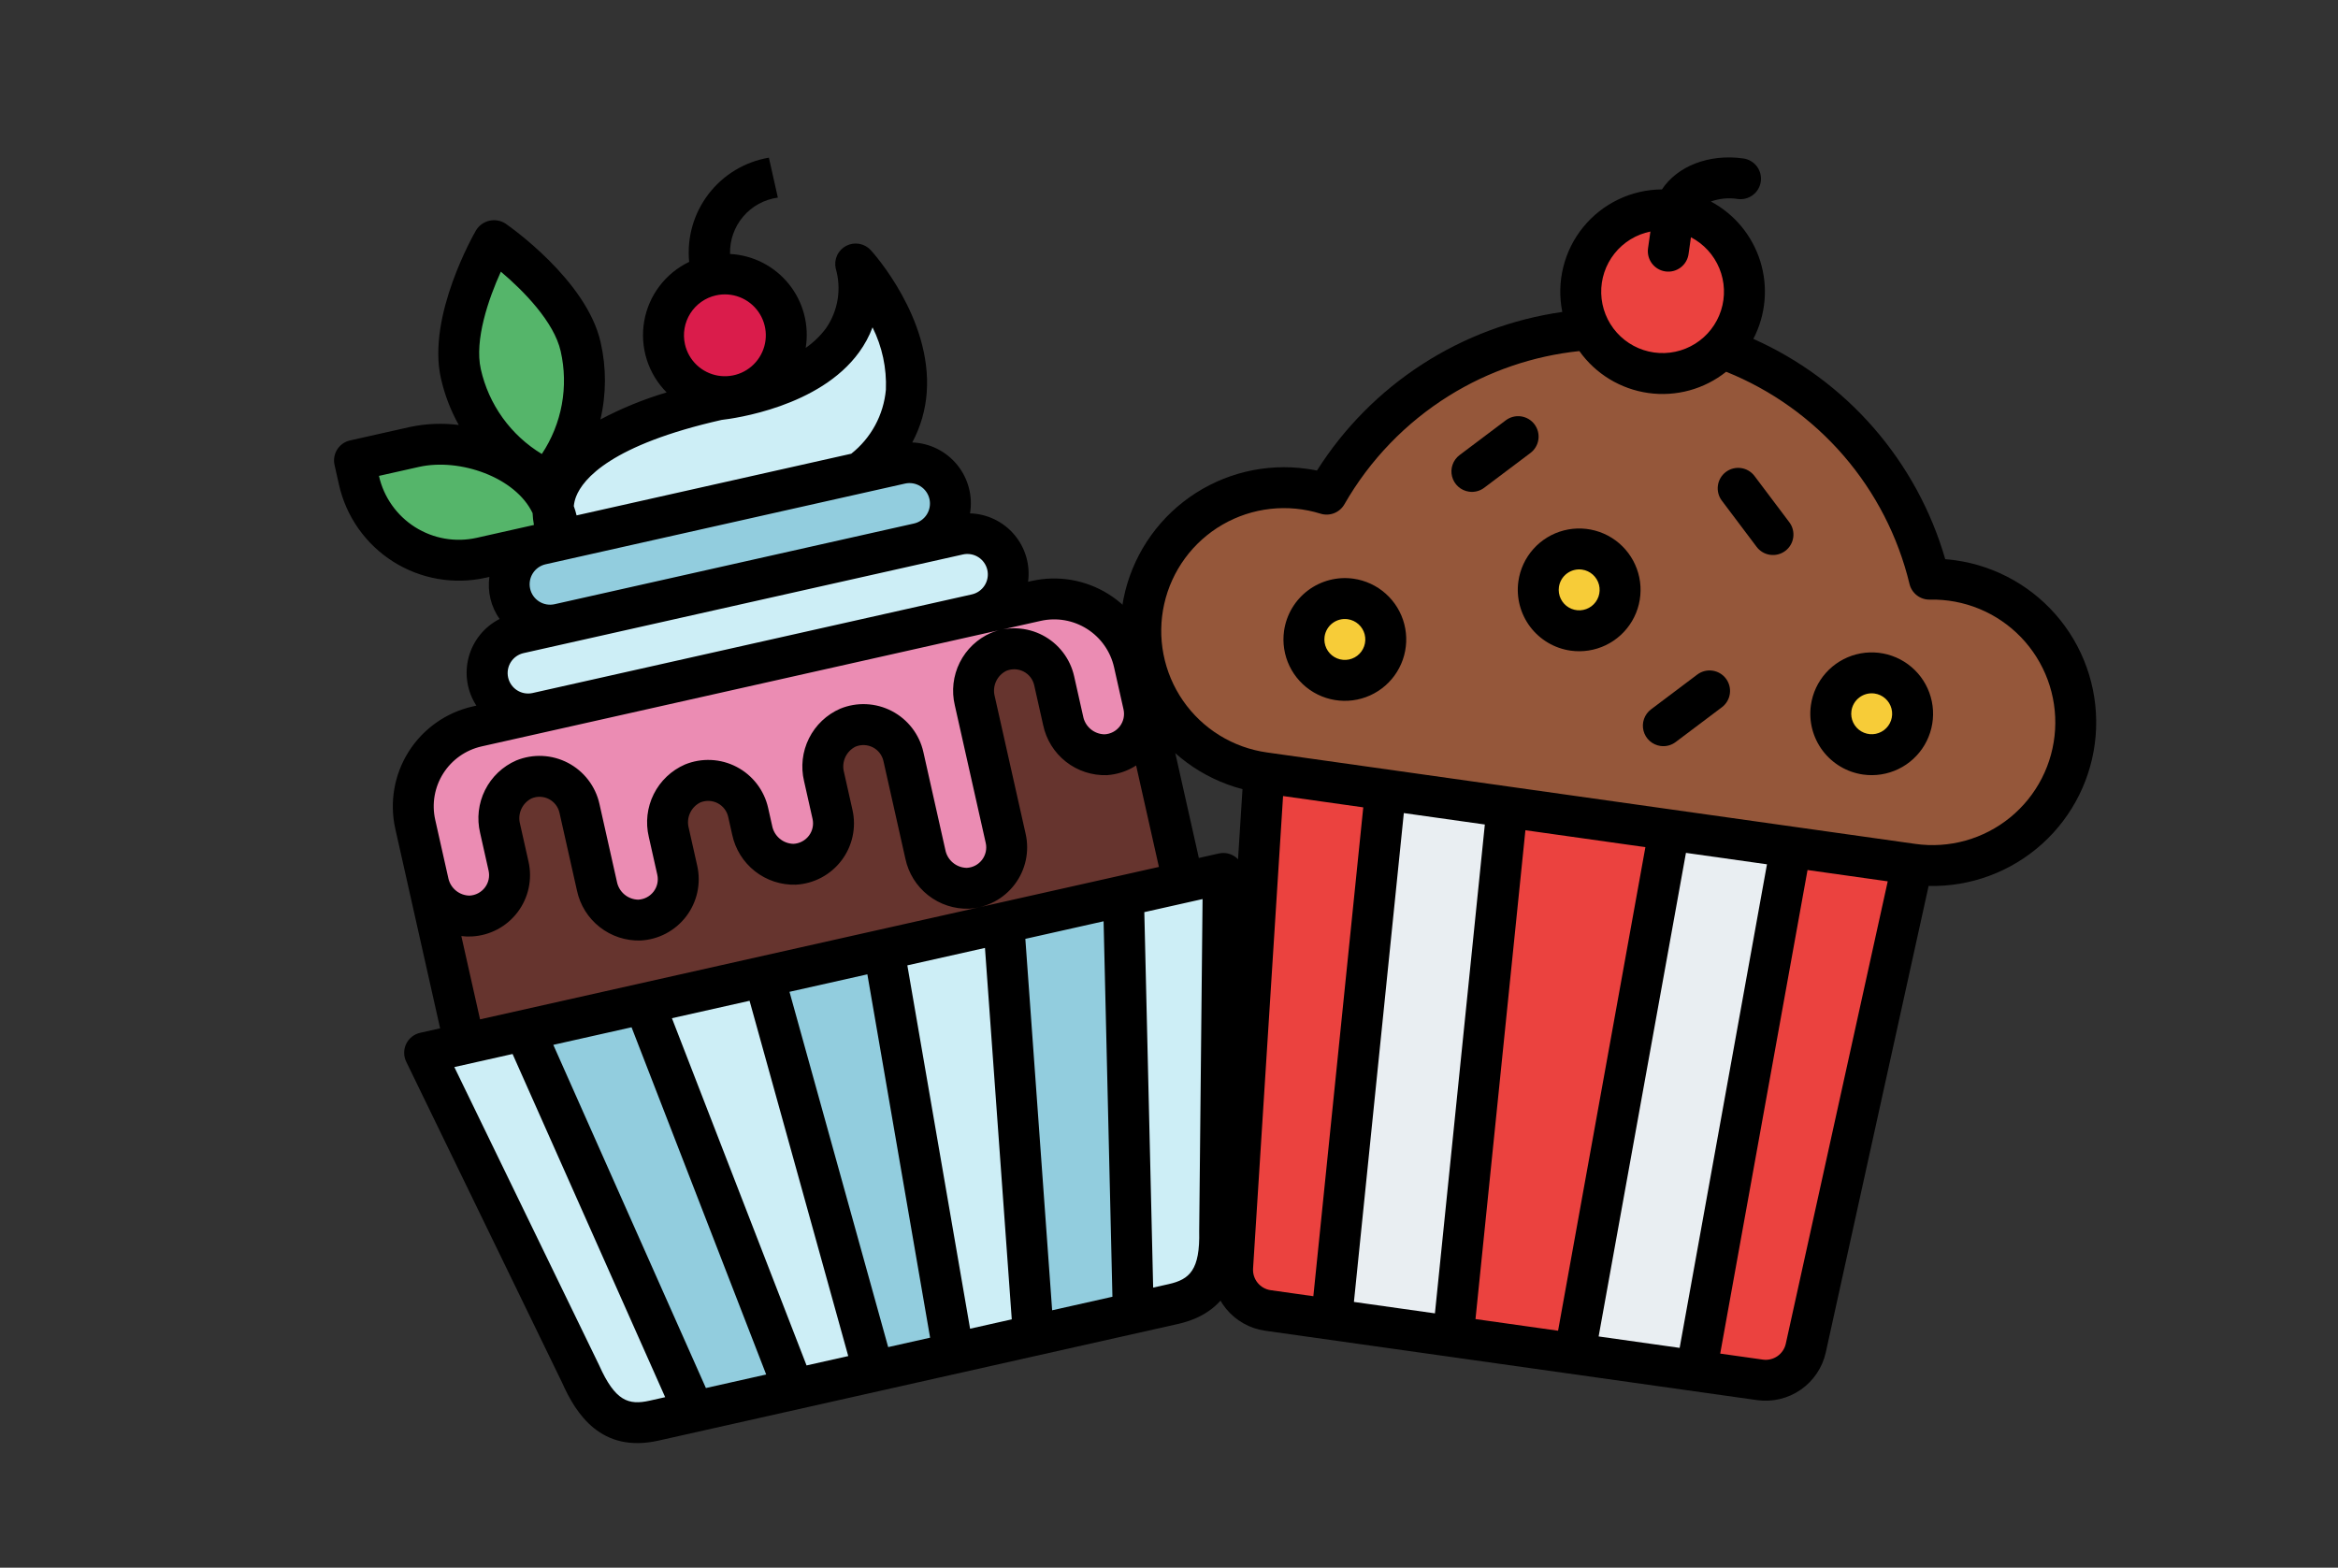 <svg width="914" height="613" viewBox="0 0 914 613" fill="none" xmlns="http://www.w3.org/2000/svg">
<rect x="0" y="0" width="914" height="613" fill="#333333" stroke="none"/>
<g clip-path="url(#clip0)">
<path d="M186.542 284.046L405.099 234.963C413.379 233.104 422.06 234.61 429.23 239.15C436.4 243.69 441.473 250.893 443.333 259.174L462.615 345.035L181.614 408.142L162.332 322.28C160.472 314 161.978 305.319 166.519 298.149C171.059 290.979 178.262 285.906 186.542 284.046Z" fill="#66342E"/>
<path d="M271.313 551.983L255.701 555.489C240.816 558.832 233.223 551.272 227.026 537.331L166.003 411.648L205.031 402.883L271.313 551.983Z" fill="#CDEEF6"/>
<path d="M310.34 543.218L271.313 551.983L205.031 402.883L251.865 392.365L310.34 543.218Z" fill="#92CDDE"/>
<path d="M341.563 536.206L310.34 543.218L251.865 392.365L298.698 381.847L341.563 536.206Z" fill="#CDEEF6"/>
<path d="M443.035 513.418L458.647 509.912C473.532 506.569 477.163 496.488 476.804 481.236L478.227 341.529L439.199 350.294L443.035 513.418Z" fill="#CDEEF6"/>
<path d="M404.007 522.182L443.035 513.418L439.199 350.294L392.365 360.812L404.007 522.182Z" fill="#92CDDE"/>
<path d="M372.785 529.194L404.007 522.182L392.365 360.812L345.532 371.33L372.785 529.194Z" fill="#CDEEF6"/>
<path d="M298.698 381.847L341.563 536.206L372.785 529.194L345.532 371.33L298.698 381.847Z" fill="#92CDDE"/>
<path d="M162.332 322.28L167.403 344.862C168.172 348.681 170.26 352.108 173.301 354.543C176.342 356.978 180.143 358.265 184.038 358.181C186.364 358.059 188.636 357.431 190.695 356.341C192.753 355.25 194.549 353.723 195.956 351.867C197.363 350.01 198.348 347.868 198.841 345.592C199.335 343.315 199.325 340.958 198.813 338.685L195.495 323.909C194.557 320.128 194.979 316.137 196.687 312.636C198.395 309.135 201.28 306.345 204.837 304.757C206.992 303.872 209.314 303.468 211.641 303.573C213.969 303.679 216.245 304.292 218.311 305.368C220.376 306.445 222.182 307.96 223.602 309.807C225.021 311.654 226.021 313.789 226.529 316.062L233.354 346.449C234.123 350.268 236.211 353.695 239.252 356.13C242.293 358.565 246.094 359.853 249.988 359.768C252.315 359.647 254.587 359.019 256.645 357.928C258.704 356.838 260.499 355.311 261.907 353.454C263.314 351.597 264.298 349.456 264.792 347.179C265.285 344.902 265.276 342.545 264.764 340.273L261.445 325.497C260.508 321.716 260.93 317.725 262.638 314.224C264.346 310.722 267.231 307.933 270.788 306.344C272.943 305.459 275.265 305.055 277.592 305.161C279.919 305.267 282.195 305.879 284.261 306.956C286.327 308.033 288.133 309.547 289.552 311.394C290.972 313.242 291.971 315.376 292.48 317.65L294.045 324.62C294.815 328.439 296.902 331.866 299.944 334.301C302.985 336.736 306.785 338.024 310.68 337.939C313.007 337.817 315.278 337.19 317.337 336.099C319.396 335.008 321.191 333.481 322.598 331.625C324.005 329.768 324.99 327.627 325.484 325.35C325.977 323.073 325.967 320.716 325.455 318.444L322.137 303.668C321.199 299.886 321.621 295.896 323.329 292.394C325.037 288.893 327.922 286.104 331.479 284.515C333.634 283.63 335.956 283.226 338.284 283.332C340.611 283.437 342.887 284.05 344.953 285.127C347.019 286.203 348.825 287.718 350.244 289.565C351.664 291.412 352.663 293.547 353.172 295.821L361.749 334.013C362.518 337.832 364.606 341.259 367.647 343.694C370.688 346.129 374.489 347.417 378.384 347.332C380.71 347.211 382.982 346.583 385.041 345.492C387.099 344.402 388.895 342.875 390.302 341.018C391.709 339.161 392.694 337.02 393.187 334.743C393.681 332.466 393.671 330.109 393.159 327.837L381.076 274.033C380.138 270.252 380.56 266.261 382.268 262.76C383.976 259.258 386.861 256.469 390.418 254.88C392.573 253.995 394.895 253.591 397.222 253.697C399.55 253.803 401.826 254.415 403.892 255.492C405.958 256.569 407.763 258.083 409.183 259.93C410.603 261.778 411.602 263.912 412.111 266.186L415.616 281.797C416.386 285.616 418.473 289.043 421.515 291.478C424.556 293.913 428.356 295.2 432.251 295.116C434.578 294.994 436.849 294.366 438.908 293.276C440.967 292.185 442.762 290.658 444.169 288.802C445.576 286.945 446.561 284.803 447.055 282.527C447.548 280.25 447.538 277.893 447.026 275.62L443.333 259.174C441.473 250.893 436.4 243.69 429.23 239.15C422.06 234.61 413.379 233.104 405.099 234.963L186.542 284.046C178.262 285.906 171.059 290.979 166.519 298.149C161.978 305.319 160.472 314 162.332 322.28Z" fill="#EB8CB3"/>
<path d="M374.67 209L202.947 247.565C194.325 249.501 188.906 258.06 190.842 266.682C192.778 275.304 201.337 280.724 209.959 278.787L381.682 240.222C390.304 238.286 395.723 229.727 393.787 221.105C391.851 212.483 383.292 207.064 374.67 209Z" fill="#CDEEF6"/>
<path d="M352.047 181.283L211.547 212.837C202.925 214.773 197.505 223.332 199.441 231.954C201.378 240.576 209.937 245.995 218.558 244.059L359.059 212.506C367.681 210.57 373.1 202.011 371.164 193.389C369.228 184.767 360.669 179.347 352.047 181.283Z" fill="#92CDDE"/>
<path d="M219.352 211.084C219.352 211.084 194.976 175.562 280.838 156.279C280.838 156.279 345.035 150.061 334.518 103.228C334.518 103.228 378.011 150.855 336.436 184.789L219.352 211.084Z" fill="#CDEEF6"/>
<path d="M219.352 211.084L188.13 218.096C177.779 220.42 166.929 218.538 157.966 212.862C149.003 207.187 142.662 198.183 140.337 187.832L138.584 180.027L162.001 174.768C183.552 169.928 212.759 181.727 217.599 203.278L219.352 211.084Z" fill="#55B56A"/>
<path d="M226.992 135.575C229.033 144.663 228.93 154.102 226.692 163.143C224.453 172.185 220.139 180.581 214.093 187.667C205.598 183.847 198.109 178.101 192.219 170.885C186.329 163.669 182.2 155.181 180.159 146.092C175.319 124.541 193.058 94 193.058 94C193.058 94 222.152 114.023 226.992 135.575Z" fill="#55B56A"/>
<path d="M288.643 154.526C301.576 151.622 309.706 138.783 306.801 125.851C303.897 112.918 291.058 104.788 278.126 107.693C265.193 110.597 257.063 123.436 259.968 136.368C262.872 149.301 275.711 157.431 288.643 154.526Z" fill="#DA1C4B"/>
<path d="M154.526 324.033L172.056 402.089L164.25 403.842C163.073 404.106 161.97 404.633 161.025 405.383C160.08 406.133 159.317 407.087 158.792 408.174C158.268 409.261 157.997 410.453 157.999 411.659C158 412.866 158.275 414.057 158.802 415.142L219.727 540.61C225.127 552.754 234.927 568.353 257.454 563.294L460.4 517.717C482.926 512.658 485.115 494.366 484.809 481.316L486.231 341.61C486.243 340.403 485.982 339.209 485.467 338.117C484.953 337.026 484.198 336.065 483.26 335.306C482.321 334.548 481.223 334.012 480.048 333.737C478.873 333.463 477.651 333.459 476.474 333.724L468.668 335.477L451.138 257.421C448.802 247.077 442.459 238.081 433.499 232.408C424.54 226.735 413.696 224.846 403.346 227.158L401.91 227.48C402.352 224.202 402.101 220.867 401.171 217.693C400.242 214.518 398.656 211.574 396.515 209.052C394.375 206.53 391.728 204.486 388.746 203.052C385.765 201.619 382.515 200.829 379.209 200.732C379.771 197.395 379.615 193.977 378.75 190.705C377.886 187.433 376.334 184.383 374.197 181.759C372.06 179.134 369.388 176.996 366.359 175.487C363.33 173.977 360.014 173.131 356.633 173.005C359.87 166.96 361.797 160.3 362.287 153.459C364.406 124.45 341.399 98.894 340.42 97.819C339.229 96.516 337.641 95.644 335.903 95.338C334.165 95.031 332.375 95.309 330.811 96.126C329.246 96.943 327.996 98.254 327.255 99.856C326.514 101.458 326.323 103.259 326.712 104.981C327.855 108.908 328.109 113.041 327.456 117.08C326.802 121.118 325.259 124.96 322.936 128.327C320.715 131.312 318.024 133.916 314.968 136.037C315.688 131.646 315.474 127.153 314.34 122.85C313.207 118.547 311.179 114.532 308.389 111.066C305.599 107.599 302.109 104.76 298.148 102.734C294.187 100.707 289.843 99.538 285.4 99.303C285.243 93.97 287.066 88.767 290.517 84.698C293.967 80.629 298.802 77.981 304.089 77.264L300.583 61.653C291.195 63.237 282.757 68.324 276.973 75.886C271.188 83.449 268.489 92.924 269.418 102.4C264.843 104.588 260.858 107.841 257.798 111.885C254.738 115.93 252.691 120.648 251.829 125.646C250.967 130.644 251.314 135.776 252.842 140.612C254.371 145.448 257.035 149.847 260.612 153.442C251.649 156.095 242.974 159.639 234.717 164.021C237.05 154.093 237.078 143.762 234.798 133.822C229.334 109.492 198.886 88.296 197.587 87.407C196.669 86.819 195.643 86.418 194.569 86.229C193.495 86.039 192.394 86.065 191.33 86.304C190.265 86.543 189.259 86.991 188.369 87.621C187.479 88.252 186.723 89.052 186.144 89.977C185.351 91.336 166.889 123.515 172.353 147.845C173.783 154.262 176.139 160.436 179.347 166.174C172.982 165.359 166.525 165.625 160.248 166.962L136.831 172.221C134.761 172.686 132.96 173.954 131.825 175.747C130.69 177.54 130.314 179.71 130.779 181.78L132.532 189.585C135.333 202 142.944 212.796 153.697 219.604C164.449 226.413 177.463 228.677 189.883 225.901L191.319 225.579C190.51 231.371 191.937 237.254 195.309 242.032C192.361 243.533 189.762 245.637 187.68 248.207C185.597 250.778 184.079 253.757 183.222 256.952C182.366 260.148 182.19 263.487 182.708 266.754C183.225 270.022 184.424 273.144 186.226 275.918L184.789 276.241C174.445 278.577 165.45 284.92 159.776 293.88C154.103 302.839 152.215 313.683 154.526 324.033ZM253.948 547.683C245.768 549.52 240.489 547.918 234.227 533.836L177.615 417.239L200.383 412.126L260.037 546.316L253.948 547.683ZM275.96 542.74L216.307 408.55L246.897 401.68L299.525 537.448L275.96 542.74ZM315.308 533.903L262.68 398.136L293.028 391.32L331.606 530.243L315.308 533.903ZM363.609 523.056L347.217 526.737L308.639 387.814L339.081 380.978L363.609 523.056ZM187.667 398.583L180.354 366.018C181.723 366.196 183.107 366.245 184.486 366.164C187.972 365.978 191.375 365.033 194.458 363.396C197.542 361.759 200.231 359.469 202.338 356.686C204.445 353.903 205.92 350.693 206.659 347.282C207.398 343.87 207.385 340.338 206.619 336.932L203.3 322.156C202.793 320.227 202.965 318.181 203.789 316.364C204.613 314.546 206.038 313.068 207.824 312.179C208.903 311.726 210.068 311.516 211.237 311.563C212.407 311.61 213.551 311.913 214.59 312.451C215.63 312.988 216.539 313.747 217.253 314.674C217.967 315.601 218.469 316.673 218.724 317.815L225.548 348.202C226.744 353.863 229.892 358.923 234.442 362.497C238.992 366.071 244.654 367.931 250.437 367.752C253.923 367.565 257.326 366.621 260.409 364.984C263.492 363.346 266.181 361.056 268.288 358.273C270.396 355.49 271.87 352.281 272.61 348.869C273.349 345.457 273.335 341.926 272.569 338.52L269.251 323.744C268.742 321.814 268.914 319.768 269.738 317.95C270.562 316.133 271.987 314.655 273.774 313.766C274.864 313.32 276.037 313.116 277.213 313.169C278.389 313.222 279.539 313.531 280.583 314.074C281.611 314.612 282.509 315.368 283.215 316.288C283.922 317.208 284.42 318.271 284.674 319.403L286.24 326.373C287.435 332.034 290.584 337.094 295.134 340.668C299.683 344.242 305.345 346.102 311.128 345.923C314.614 345.736 318.018 344.791 321.101 343.154C324.184 341.517 326.873 339.227 328.98 336.444C331.087 333.661 332.562 330.452 333.301 327.04C334.041 323.628 334.027 320.096 333.261 316.691L329.943 301.915C329.435 299.985 329.608 297.939 330.431 296.122C331.255 294.305 332.68 292.827 334.466 291.937C335.555 291.491 336.729 291.287 337.905 291.34C339.08 291.393 340.231 291.702 341.275 292.244C342.303 292.783 343.201 293.538 343.907 294.459C344.614 295.379 345.111 296.442 345.366 297.573L353.943 335.766C355.139 341.427 358.287 346.487 362.837 350.061C367.387 353.635 373.049 355.495 378.832 355.316C382.324 355.121 385.731 354.168 388.816 352.522C391.902 350.876 394.592 348.577 396.698 345.785C398.795 343.007 400.263 339.806 401 336.404C401.737 333.002 401.725 329.481 400.964 326.084L388.881 272.28C388.372 270.35 388.544 268.304 389.368 266.486C390.192 264.669 391.618 263.191 393.405 262.302C394.494 261.855 395.667 261.65 396.843 261.704C398.019 261.757 399.17 262.066 400.214 262.61C401.241 263.148 402.139 263.904 402.846 264.824C403.552 265.744 404.05 266.807 404.305 267.939L407.811 283.55C409.006 289.211 412.155 294.271 416.705 297.845C421.254 301.419 426.916 303.279 432.699 303.099C436.776 302.836 440.718 301.533 444.148 299.315L453.057 338.983L187.667 398.583ZM395.534 515.886L379.236 519.546L354.708 377.468L385.056 370.653L395.534 515.886ZM434.882 507.05L411.317 512.342L400.839 367.108L431.429 360.238L434.882 507.05ZM470.121 351.549L468.804 481.393C469.161 496.563 465.074 500.269 456.894 502.106L450.805 503.474L447.352 356.662L470.121 351.549ZM363.359 195.142C363.824 197.212 363.447 199.382 362.312 201.174C361.177 202.967 359.376 204.235 357.306 204.7L216.805 236.253C214.735 236.718 212.565 236.342 210.773 235.207C208.98 234.072 207.712 232.271 207.247 230.201C206.782 228.131 207.159 225.961 208.294 224.168C209.429 222.375 211.229 221.107 213.3 220.642L353.8 189.089C355.87 188.624 358.04 189.001 359.833 190.136C361.625 191.271 362.894 193.072 363.359 195.142ZM279.878 115.498C282.966 114.805 286.19 115.043 289.142 116.181C292.095 117.32 294.643 119.309 296.466 121.896C298.288 124.484 299.302 127.553 299.38 130.717C299.457 133.88 298.595 136.996 296.902 139.669C295.209 142.343 292.762 144.454 289.869 145.737C286.976 147.019 283.767 147.415 280.649 146.874C277.531 146.333 274.644 144.88 272.352 142.698C270.06 140.516 268.467 137.703 267.773 134.615C266.843 130.475 267.596 126.135 269.867 122.55C272.137 118.965 275.738 116.428 279.878 115.498ZM282.146 164.185C286.99 163.63 320.365 159.119 335.841 137.744C338.026 134.746 339.797 131.466 341.104 127.994C344.868 135.551 346.664 143.935 346.325 152.371C345.888 157.246 344.461 161.982 342.132 166.287C339.803 170.593 336.62 174.378 332.778 177.412L225.405 201.525C225.109 200.292 224.745 199.076 224.316 197.883C224.447 196.619 224.744 195.378 225.201 194.192C227.959 187.16 239.036 173.94 282.146 164.185ZM195.803 106.223C204.691 113.706 216.619 125.892 219.187 137.328C220.747 144.177 220.898 151.272 219.631 158.181C218.363 165.091 215.704 171.67 211.814 177.52C205.804 173.886 200.593 169.073 196.494 163.37C192.395 157.668 189.493 151.194 187.964 144.339C185.407 132.951 190.987 116.8 195.803 106.223ZM186.377 210.29C178.096 212.15 169.416 210.644 162.246 206.103C155.075 201.563 150.002 194.36 148.143 186.079L163.754 182.574C179.724 178.987 201.556 186.604 208.212 200.655C208.273 202.204 208.447 203.746 208.732 205.269L186.377 210.29ZM204.7 255.371L376.423 216.805C378.493 216.341 380.663 216.717 382.456 217.852C384.248 218.987 385.517 220.788 385.982 222.858C386.447 224.928 386.07 227.098 384.935 228.891C383.8 230.684 381.999 231.952 379.929 232.417L208.206 270.982C206.136 271.447 203.966 271.07 202.173 269.935C200.381 268.8 199.113 266.999 198.648 264.929C198.183 262.859 198.559 260.689 199.694 258.896C200.829 257.104 202.63 255.835 204.7 255.371ZM406.852 242.769C413.062 241.374 419.572 242.504 424.95 245.909C430.328 249.314 434.133 254.716 435.527 260.927L439.221 277.373C439.479 278.514 439.483 279.698 439.234 280.842C438.985 281.985 438.488 283.06 437.778 283.99C437.068 284.92 436.163 285.683 435.126 286.226C434.09 286.768 432.947 287.077 431.778 287.129C429.783 287.089 427.863 286.362 426.341 285.071C424.819 283.781 423.788 282.005 423.422 280.044L419.916 264.433C419.153 261.026 417.656 257.826 415.529 255.057C413.402 252.288 410.697 250.016 407.602 248.401C404.507 246.785 401.096 245.864 397.608 245.702C394.12 245.54 390.639 246.141 387.408 247.464C382.102 249.775 377.778 253.878 375.194 259.056C372.609 264.234 371.928 270.156 373.27 275.786L385.353 329.59C385.611 330.731 385.616 331.915 385.367 333.058C385.117 334.201 384.62 335.276 383.911 336.206C383.201 337.136 382.296 337.9 381.259 338.442C380.222 338.985 379.079 339.293 377.91 339.346C375.915 339.305 373.995 338.578 372.473 337.288C370.952 335.997 369.921 334.222 369.555 332.26L360.977 294.068C360.214 290.661 358.716 287.463 356.589 284.695C354.461 281.927 351.756 279.656 348.661 278.041C345.566 276.426 342.156 275.506 338.669 275.345C335.182 275.183 331.702 275.784 328.471 277.106C323.166 279.417 318.844 283.519 316.259 288.695C313.674 293.872 312.992 299.792 314.331 305.42L317.65 320.196C317.903 321.328 317.908 322.502 317.663 323.636C317.418 324.77 316.929 325.837 316.23 326.763C315.519 327.701 314.611 328.472 313.571 329.023C312.53 329.574 311.382 329.891 310.207 329.952C308.212 329.912 306.292 329.185 304.77 327.895C303.248 326.604 302.217 324.829 301.851 322.867L300.286 315.897C299.523 312.49 298.026 309.29 295.899 306.521C293.772 303.752 291.067 301.48 287.971 299.865C284.876 298.249 281.466 297.328 277.978 297.166C274.49 297.004 271.009 297.605 267.777 298.928C262.472 301.239 258.148 305.342 255.563 310.52C252.979 315.698 252.298 321.62 253.64 327.25L256.958 342.026C257.212 343.158 257.216 344.331 256.971 345.465C256.726 346.599 256.237 347.666 255.538 348.592C254.827 349.53 253.919 350.302 252.879 350.853C251.839 351.403 250.691 351.721 249.515 351.782C247.52 351.741 245.6 351.014 244.078 349.724C242.556 348.433 241.525 346.658 241.159 344.696L234.335 314.309C233.571 310.903 232.073 307.704 229.946 304.936C227.819 302.168 225.114 299.898 222.019 298.283C218.924 296.668 215.514 295.748 212.027 295.586C208.54 295.425 205.059 296.026 201.828 297.348C196.524 299.658 192.201 303.761 189.616 308.937C187.031 314.113 186.349 320.034 187.689 325.662L191.007 340.438C191.261 341.57 191.265 342.744 191.02 343.878C190.775 345.012 190.286 346.079 189.588 347.005C188.877 347.944 187.97 348.716 186.929 349.266C185.889 349.817 184.74 350.134 183.564 350.194C181.646 350.166 179.792 349.499 178.297 348.297C176.802 347.096 175.75 345.429 175.31 343.562L170.137 320.527C168.743 314.317 169.872 307.807 173.277 302.429C176.683 297.051 182.085 293.246 188.295 291.852L406.852 242.769Z" fill="black"/>
</g>
<g clip-path="url(#clip1)">
<path d="M688.073 539.555L495.611 512.401C491.62 511.838 487.988 509.789 485.443 506.664C482.897 503.538 481.624 499.567 481.88 495.545L494.155 302.136L747.645 337.9L705.933 527.155C705.065 531.092 702.744 534.556 699.433 536.854C696.122 539.153 692.065 540.118 688.073 539.555Z" fill="#EB423F"/>
<path d="M541.685 308.842L520.548 515.92L663.136 536.037L700.116 331.194L541.685 308.842Z" fill="#E9EEF2"/>
<path d="M652.586 324.488L615.607 529.331L568.078 522.625L589.214 315.547L652.586 324.488Z" fill="#EB423F"/>
<path d="M747.645 337.9C755.305 338.982 763.106 338.465 770.556 336.382C778.007 334.299 784.945 330.695 790.933 325.797C796.921 320.899 801.829 314.814 805.348 307.925C808.867 301.036 810.921 293.492 811.38 285.77C811.838 278.047 810.692 270.314 808.013 263.057C805.334 255.799 801.18 249.176 795.814 243.604C790.447 238.032 783.985 233.632 776.833 230.682C769.682 227.732 761.997 226.295 754.263 226.463C748.211 201.553 734.821 179.032 715.826 161.816C696.832 144.601 673.107 133.482 647.723 129.901C622.339 126.32 596.464 130.44 573.448 141.729C550.432 153.017 531.334 170.955 518.626 193.219C511.241 190.917 503.458 190.172 495.77 191.028C488.081 191.884 480.654 194.324 473.955 198.194C467.257 202.064 461.433 207.28 456.85 213.513C452.268 219.746 449.027 226.86 447.331 234.408C445.635 241.956 445.522 249.773 446.997 257.367C448.473 264.961 451.507 272.167 455.906 278.53C460.305 284.893 465.975 290.276 472.558 294.339C479.142 298.402 486.495 301.057 494.155 302.136L747.645 337.9Z" fill="#95573A"/>
<path d="M645.488 145.744C662.988 148.213 679.175 136.028 681.644 118.528C684.113 101.028 671.928 84.84 654.429 82.371C636.929 79.902 620.741 92.087 618.272 109.587C615.803 127.087 627.988 143.275 645.488 145.744Z" fill="#EB423F"/>
<path d="M615.116 246.489C623.866 247.723 631.96 241.631 633.194 232.881C634.428 224.131 628.336 216.037 619.586 214.802C610.836 213.568 602.742 219.66 601.508 228.41C600.273 237.16 606.366 245.254 615.116 246.489Z" fill="#F7CC38"/>
<path d="M729.468 294.939C738.218 296.173 746.312 290.081 747.547 281.331C748.781 272.581 742.689 264.487 733.939 263.253C725.189 262.018 717.095 268.111 715.861 276.861C714.626 285.611 720.719 293.705 729.468 294.939Z" fill="#F7CC38"/>
<path d="M523.508 265.881C532.258 267.116 540.352 261.023 541.587 252.273C542.821 243.523 536.729 235.429 527.979 234.195C519.229 232.96 511.135 239.053 509.9 247.803C508.666 256.553 514.758 264.647 523.508 265.881Z" fill="#F7CC38"/>
<path d="M514.842 183.993C513.534 183.724 512.226 183.497 510.92 183.313C494.752 181.029 478.322 185.012 464.995 194.446C451.667 203.88 442.451 218.053 439.231 234.061C436.012 250.069 439.034 266.702 447.679 280.555C456.323 294.408 469.936 304.432 485.73 308.575L473.895 495.039C473.538 501.068 475.457 507.01 479.271 511.692C483.086 516.374 488.518 519.454 494.494 520.323L686.956 547.476C692.939 548.295 699.012 546.838 703.972 543.394C708.933 539.95 712.421 534.769 713.746 528.878L753.96 346.418C770.284 346.806 786.139 340.94 798.278 330.019C810.418 319.099 817.924 303.951 819.259 287.677C820.595 271.403 815.658 255.234 805.461 242.481C795.265 229.728 780.578 221.355 764.409 219.076C763.104 218.892 761.783 218.748 760.456 218.646C754.974 199.694 745.422 182.167 732.466 167.289C719.51 152.41 703.462 140.54 685.443 132.506C690.303 123.169 691.285 112.293 688.176 102.237C685.067 92.18 678.118 83.756 668.837 78.791C672.192 77.595 675.792 77.255 679.311 77.803C681.412 78.099 683.544 77.549 685.24 76.273C686.935 74.997 688.054 73.1 688.35 70.999C688.646 68.898 688.096 66.765 686.82 65.07C685.544 63.375 683.647 62.256 681.546 61.959C667.919 60.037 655.626 65.09 649.713 74.06C643.809 74.094 637.986 75.435 632.662 77.987C627.337 80.538 622.644 84.238 618.92 88.819C615.195 93.4 612.531 98.749 611.12 104.482C609.708 110.215 609.584 116.19 610.755 121.976C591.232 124.755 572.545 131.739 555.985 142.446C539.425 153.154 525.387 167.33 514.842 183.993ZM489.863 496.052L501.592 311.264L532.943 315.688L513.432 506.836L496.727 504.48C494.735 504.189 492.925 503.163 491.654 501.602C490.383 500.042 489.744 498.061 489.863 496.052ZM690.766 337.954L656.629 527.039L624.957 522.571L659.093 333.485L690.766 337.954ZM609.1 520.334L576.82 515.779L596.331 324.631L643.238 331.249L609.1 520.334ZM580.472 322.393L560.961 513.542L529.291 509.074L548.802 317.925L580.472 322.393ZM698.121 525.433C697.679 527.397 696.517 529.124 694.863 530.272C693.21 531.42 691.185 531.906 689.191 531.633L672.486 529.277L706.623 340.191L737.975 344.615L698.121 525.433ZM645.197 90.538L644.272 97.097C643.975 99.198 644.526 101.33 645.802 103.026C647.078 104.721 648.975 105.84 651.076 106.136C653.177 106.432 655.309 105.882 657.005 104.606C658.7 103.33 659.819 101.433 660.115 99.332L661.04 92.773C666.062 95.387 669.998 99.693 672.152 104.928C674.307 110.164 674.541 115.993 672.813 121.384C671.086 126.776 667.508 131.383 662.712 134.391C657.916 137.4 652.211 138.616 646.605 137.826C640.999 137.035 635.853 134.287 632.077 130.069C628.3 125.851 626.137 120.434 625.968 114.775C625.8 109.116 627.637 103.58 631.156 99.144C634.675 94.709 639.648 91.661 645.197 90.538ZM566.474 154.739C581.916 145.134 599.338 139.163 617.424 137.276C620.567 141.697 624.578 145.43 629.212 148.248C633.845 151.066 639.005 152.91 644.376 153.667C649.746 154.424 655.215 154.078 660.447 152.65C665.679 151.223 670.565 148.744 674.807 145.364C692.506 152.481 708.246 163.726 720.716 178.162C733.185 192.598 742.022 209.807 746.49 228.352C746.919 230.122 747.94 231.692 749.383 232.803C750.827 233.914 752.606 234.5 754.427 234.463C761.057 234.317 767.646 235.546 773.777 238.073C779.908 240.601 785.45 244.371 790.051 249.147C794.652 253.923 798.214 259.6 800.512 265.821C802.809 272.043 803.793 278.672 803.4 285.292C803.008 291.913 801.248 298.38 798.231 304.286C795.214 310.192 791.006 315.408 785.873 319.607C780.739 323.805 774.791 326.895 768.404 328.68C762.017 330.465 755.329 330.907 748.763 329.978L495.273 294.214C488.706 293.29 482.402 291.015 476.758 287.533C471.114 284.05 466.253 279.436 462.481 273.981C458.709 268.526 456.109 262.349 454.844 255.839C453.579 249.329 453.677 242.627 455.131 236.157C456.585 229.686 459.365 223.588 463.294 218.245C467.223 212.902 472.216 208.432 477.959 205.116C483.702 201.799 490.07 199.709 496.662 198.976C503.253 198.244 509.925 198.886 516.256 200.86C517.995 201.398 519.866 201.326 521.56 200.658C523.254 199.99 524.669 198.764 525.574 197.184C535.487 179.871 549.54 165.287 566.474 154.739Z" fill="black"/>
<path d="M613.998 254.41C618.698 255.073 623.49 254.328 627.766 252.268C632.043 250.208 635.612 246.926 638.023 242.837C640.435 238.749 641.58 234.037 641.313 229.298C641.046 224.558 639.38 220.005 636.526 216.212C633.671 212.42 629.756 209.559 625.276 207.992C620.795 206.424 615.95 206.221 611.354 207.407C606.758 208.593 602.617 211.115 599.454 214.655C596.291 218.194 594.249 222.592 593.586 227.293C592.705 233.594 594.359 239.988 598.185 245.072C602.012 250.156 607.699 253.514 613.998 254.41ZM618.469 222.724C620.035 222.945 621.501 223.626 622.681 224.68C623.861 225.734 624.702 227.115 625.097 228.647C625.492 230.179 625.425 231.794 624.902 233.287C624.38 234.781 623.426 236.086 622.162 237.037C620.898 237.989 619.38 238.544 617.8 238.633C616.22 238.722 614.65 238.34 613.287 237.536C611.924 236.733 610.83 235.543 610.143 234.117C609.457 232.692 609.208 231.095 609.429 229.528C609.728 227.428 610.847 225.532 612.542 224.257C614.237 222.981 616.368 222.43 618.469 222.724Z" fill="black"/>
<path d="M728.351 302.861C733.051 303.524 737.842 302.778 742.119 300.718C746.395 298.658 749.965 295.376 752.376 291.288C754.788 287.199 755.932 282.487 755.666 277.748C755.399 273.009 753.733 268.455 750.879 264.663C748.024 260.87 744.109 258.009 739.628 256.442C735.148 254.875 730.303 254.671 725.707 255.857C721.111 257.043 716.97 259.566 713.807 263.105C710.644 266.645 708.602 271.043 707.939 275.743C707.057 282.045 708.711 288.439 712.538 293.522C716.365 298.606 722.051 301.964 728.351 302.861ZM732.821 271.174C734.388 271.395 735.854 272.076 737.034 273.13C738.214 274.184 739.055 275.565 739.45 277.097C739.845 278.629 739.777 280.244 739.255 281.737C738.733 283.231 737.779 284.536 736.515 285.488C735.251 286.439 733.733 286.994 732.153 287.083C730.573 287.172 729.003 286.791 727.64 285.987C726.277 285.183 725.183 283.993 724.496 282.568C723.81 281.142 723.561 279.545 723.782 277.978C724.081 275.878 725.2 273.983 726.895 272.707C728.589 271.432 730.721 270.88 732.821 271.174Z" fill="black"/>
<path d="M501.979 246.685C501.316 251.385 502.061 256.177 504.121 260.453C506.181 264.73 509.463 268.299 513.551 270.711C517.64 273.122 522.352 274.267 527.091 274C531.831 273.734 536.384 272.068 540.177 269.213C543.969 266.358 546.83 262.443 548.397 257.963C549.965 253.482 550.168 248.637 548.982 244.041C547.796 239.445 545.274 235.304 541.734 232.141C538.194 228.978 533.796 226.936 529.096 226.273C522.795 225.392 516.401 227.046 511.317 230.872C506.233 234.699 502.875 240.386 501.979 246.685ZM526.861 242.116C528.428 242.337 529.894 243.018 531.074 244.072C532.254 245.127 533.094 246.507 533.49 248.039C533.885 249.571 533.817 251.186 533.295 252.68C532.772 254.173 531.819 255.478 530.555 256.43C529.29 257.381 527.772 257.937 526.193 258.025C524.613 258.114 523.042 257.733 521.679 256.929C520.317 256.125 519.223 254.935 518.536 253.51C517.849 252.084 517.601 250.487 517.822 248.92C518.121 246.821 519.24 244.925 520.935 243.649C522.629 242.374 524.76 241.822 526.861 242.116Z" fill="black"/>
<path d="M649.135 291.684C650.176 291.833 651.235 291.774 652.252 291.511C653.27 291.249 654.226 290.788 655.064 290.155L673.143 276.547C674.838 275.271 675.957 273.374 676.253 271.273C676.549 269.172 675.999 267.039 674.723 265.344C673.447 263.649 671.55 262.53 669.449 262.233C667.348 261.937 665.215 262.487 663.52 263.763L645.442 277.371C644.178 278.323 643.224 279.628 642.701 281.121C642.179 282.615 642.111 284.23 642.506 285.762C642.902 287.294 643.743 288.674 644.923 289.729C646.103 290.783 647.569 291.463 649.135 291.684Z" fill="black"/>
<path d="M574.292 192.254C575.332 192.402 576.392 192.343 577.409 192.081C578.427 191.818 579.382 191.357 580.221 190.724L598.299 177.116C599.994 175.84 601.113 173.943 601.41 171.842C601.706 169.741 601.156 167.608 599.88 165.913C598.604 164.218 596.707 163.099 594.606 162.802C592.505 162.506 590.372 163.056 588.677 164.332L570.598 177.94C569.334 178.892 568.381 180.197 567.858 181.69C567.336 183.184 567.268 184.799 567.663 186.331C568.058 187.863 568.899 189.244 570.079 190.298C571.259 191.352 572.725 192.033 574.292 192.254Z" fill="black"/>
<path d="M686.723 213.829C687.355 214.668 688.146 215.375 689.051 215.909C689.956 216.443 690.957 216.793 691.998 216.94C693.038 217.086 694.097 217.027 695.114 216.764C696.132 216.502 697.087 216.041 697.927 215.41C698.766 214.778 699.473 213.987 700.006 213.082C700.54 212.177 700.89 211.176 701.037 210.135C701.184 209.095 701.124 208.036 700.862 207.019C700.599 206.002 700.139 205.046 699.507 204.207L685.899 186.128C684.623 184.433 682.726 183.314 680.625 183.018C678.524 182.721 676.391 183.272 674.696 184.548C673.001 185.824 671.882 187.721 671.586 189.822C671.289 191.923 671.84 194.056 673.116 195.751L686.723 213.829Z" fill="black"/>
</g>
<defs>
<clipPath id="clip0">
<rect x="0.465" y="112.654" width="512" height="512" transform="rotate(-12.657 0.465 112.654)" fill="white"/>
</clipPath>
<clipPath id="clip1">
<rect x="406.527" y="7" width="512" height="512" transform="rotate(8.031 406.527 7)" fill="white"/>
</clipPath>
</defs>
</svg>
